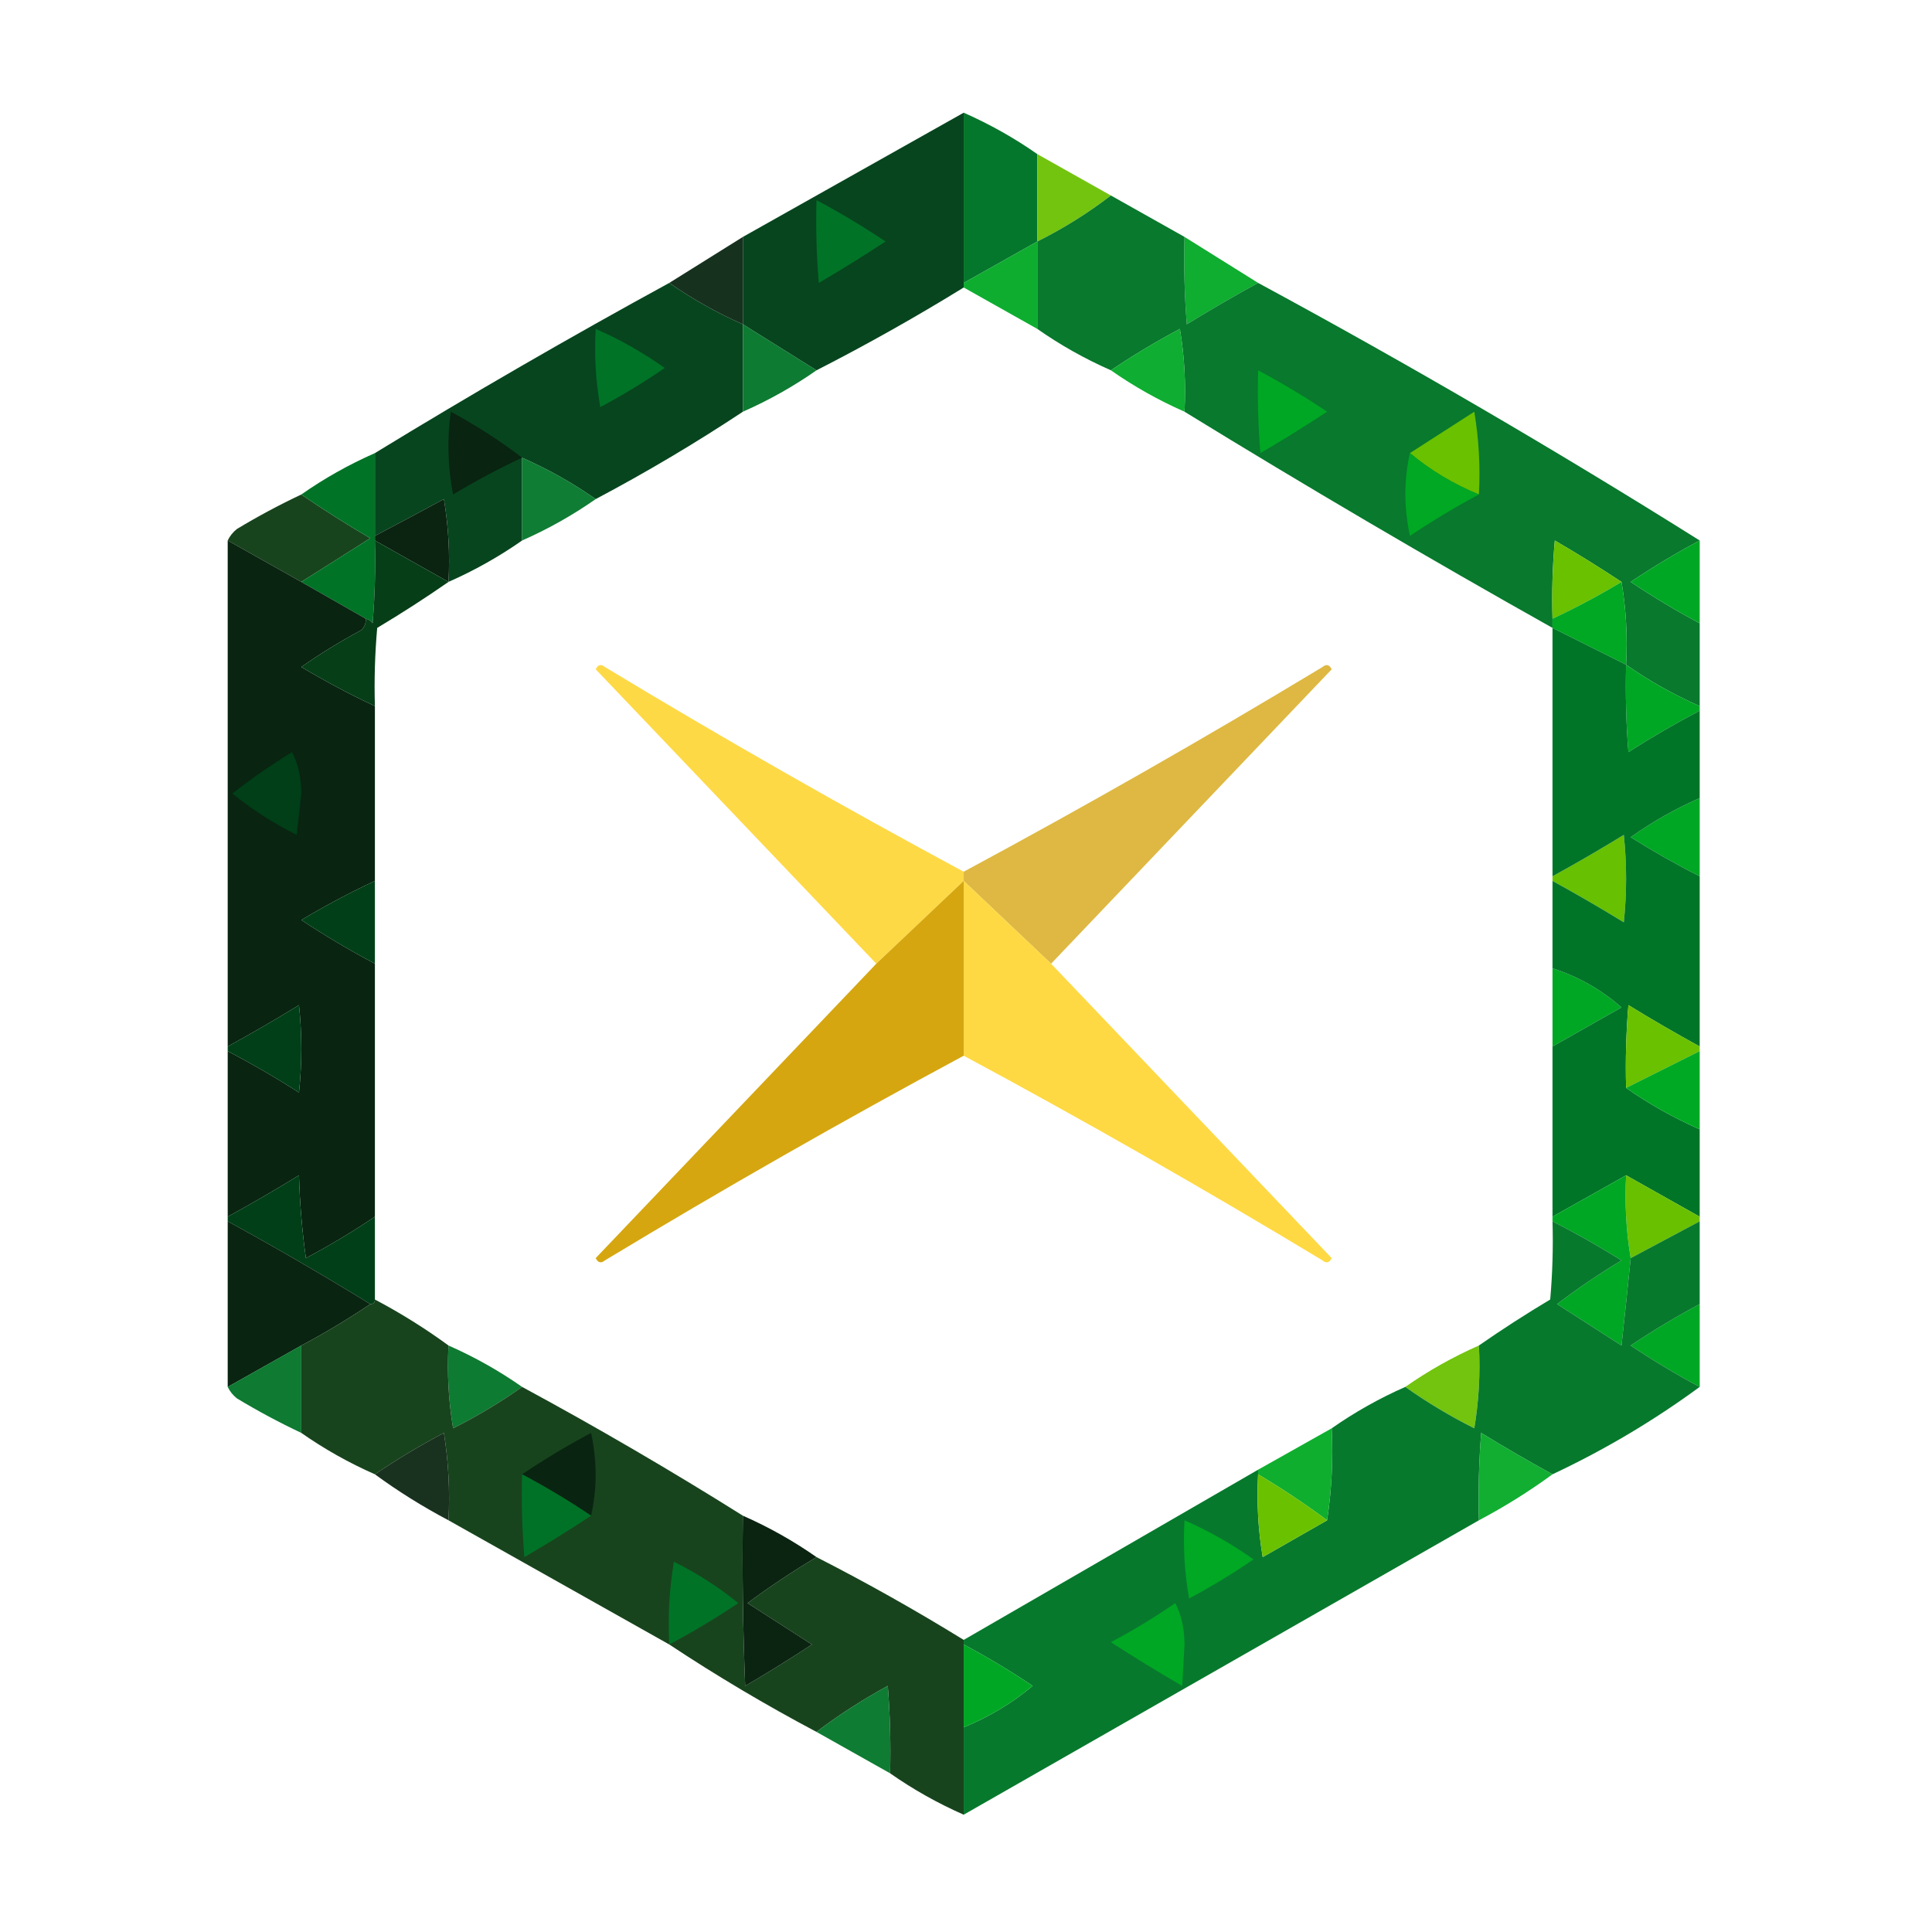 <?xml version="1.0" encoding="UTF-8"?>
<!DOCTYPE svg PUBLIC "-//W3C//DTD SVG 1.1//EN" "http://www.w3.org/Graphics/SVG/1.1/DTD/svg11.dtd">
<svg xmlns="http://www.w3.org/2000/svg" version="1.1" width="420px" height="420px" style="shape-rendering:geometricPrecision; text-rendering:geometricPrecision; image-rendering:optimizeQuality; fill-rule:evenodd; clip-rule:evenodd" xmlns:xlink="http://www.w3.org/1999/xlink">
<g><path style="opacity:0.969" fill="#004018" d="M 209.5,24.5 C 209.5,36.833 209.5,49.167 209.5,61.5C 209.5,61.833 209.5,62.167 209.5,62.5C 199.072,68.928 188.406,74.928 177.5,80.5C 172.203,77.181 166.869,73.847 161.5,70.5C 161.5,64.167 161.5,57.833 161.5,51.5C 177.517,42.472 193.517,33.472 209.5,24.5 Z"/></g>
<g><path style="opacity:0.978" fill="#007528" d="M 209.5,24.5 C 215.165,26.997 220.498,29.997 225.5,33.5C 225.5,39.833 225.5,46.167 225.5,52.5C 220.167,55.5 214.833,58.5 209.5,61.5C 209.5,49.167 209.5,36.833 209.5,24.5 Z"/></g>
<g><path style="opacity:0.939" fill="#6bc100" d="M 225.5,33.5 C 230.833,36.5 236.167,39.5 241.5,42.5C 236.539,46.32 231.206,49.653 225.5,52.5C 225.5,46.167 225.5,39.833 225.5,33.5 Z"/></g>
<g><path style="opacity:1" fill="#007327" d="M 177.5,43.5 C 182.638,46.237 187.638,49.237 192.5,52.5C 187.751,55.625 182.917,58.625 178,61.5C 177.501,55.509 177.334,49.509 177.5,43.5 Z"/></g>
<g><path style="opacity:0.941" fill="#092411" d="M 161.5,51.5 C 161.5,57.833 161.5,64.167 161.5,70.5C 155.835,68.003 150.502,65.003 145.5,61.5C 150.797,58.181 156.131,54.847 161.5,51.5 Z"/></g>
<g><path style="opacity:0.938" fill="#00a824" d="M 257.5,51.5 C 262.869,54.847 268.203,58.181 273.5,61.5C 268.279,64.362 263.112,67.362 258,70.5C 257.5,64.175 257.334,57.842 257.5,51.5 Z"/></g>
<g><path style="opacity:0.943" fill="#00a824" d="M 225.5,52.5 C 225.5,58.833 225.5,65.167 225.5,71.5C 220.167,68.5 214.833,65.5 209.5,62.5C 209.5,62.167 209.5,61.833 209.5,61.5C 214.833,58.5 220.167,55.5 225.5,52.5 Z"/></g>
<g><path style="opacity:0.969" fill="#004018" d="M 145.5,61.5 C 150.502,65.003 155.835,68.003 161.5,70.5C 161.5,76.833 161.5,83.167 161.5,89.5C 151.199,96.322 140.533,102.656 129.5,108.5C 124.498,104.997 119.165,101.997 113.5,99.5C 113.5,105.5 113.5,111.5 113.5,117.5C 108.498,121.003 103.165,124.003 97.5,126.5C 97.829,120.463 97.496,114.463 96.5,108.5C 91.466,111.224 86.466,113.891 81.5,116.5C 81.5,110.5 81.5,104.5 81.5,98.5C 102.498,85.665 123.832,73.332 145.5,61.5 Z"/></g>
<g><path style="opacity:0.966" fill="#007527" d="M 241.5,42.5 C 246.833,45.5 252.167,48.5 257.5,51.5C 257.334,57.842 257.5,64.175 258,70.5C 263.112,67.362 268.279,64.362 273.5,61.5C 306.164,79.161 338.164,97.827 369.5,117.5C 364.362,120.237 359.362,123.237 354.5,126.5C 359.362,129.763 364.362,132.763 369.5,135.5C 369.5,141.5 369.5,147.5 369.5,153.5C 363.87,151.019 358.537,148.019 353.5,144.5C 353.823,138.31 353.49,132.31 352.5,126.5C 347.815,123.4 342.981,120.4 338,117.5C 337.501,123.157 337.334,128.824 337.5,134.5C 337.5,135.167 337.5,135.833 337.5,136.5C 310.469,121.323 283.802,105.656 257.5,89.5C 257.829,83.463 257.496,77.463 256.5,71.5C 251.271,74.274 246.271,77.274 241.5,80.5C 235.835,78.003 230.502,75.003 225.5,71.5C 225.5,65.167 225.5,58.833 225.5,52.5C 231.206,49.653 236.539,46.32 241.5,42.5 Z"/></g>
<g><path style="opacity:1" fill="#007327" d="M 129.5,71.5 C 134.797,73.815 139.797,76.648 144.5,80C 140,83.085 135.333,85.918 130.5,88.5C 129.505,82.872 129.171,77.206 129.5,71.5 Z"/></g>
<g><path style="opacity:0.942" fill="#007427" d="M 161.5,70.5 C 166.869,73.847 172.203,77.181 177.5,80.5C 172.498,84.003 167.165,87.003 161.5,89.5C 161.5,83.167 161.5,76.833 161.5,70.5 Z"/></g>
<g><path style="opacity:0.941" fill="#00a824" d="M 257.5,89.5 C 251.835,87.003 246.502,84.003 241.5,80.5C 246.271,77.274 251.271,74.274 256.5,71.5C 257.496,77.463 257.829,83.463 257.5,89.5 Z"/></g>
<g><path style="opacity:1" fill="#00a724" d="M 273.5,80.5 C 278.638,83.237 283.638,86.237 288.5,89.5C 283.751,92.625 278.917,95.625 274,98.5C 273.501,92.509 273.334,86.509 273.5,80.5 Z"/></g>
<g><path style="opacity:1" fill="#092411" d="M 113.5,99.5 C 108.395,101.887 103.395,104.554 98.5,107.5C 97.336,101.528 97.17,95.528 98,89.5C 103.561,92.511 108.728,95.845 113.5,99.5 Z"/></g>
<g><path style="opacity:1" fill="#69c100" d="M 321.5,107.5 C 315.995,105.251 310.995,102.251 306.5,98.5C 311.102,95.524 315.769,92.524 320.5,89.5C 321.496,95.463 321.829,101.463 321.5,107.5 Z"/></g>
<g><path style="opacity:0.936" fill="#007427" d="M 113.5,99.5 C 119.165,101.997 124.498,104.997 129.5,108.5C 124.463,112.019 119.13,115.019 113.5,117.5C 113.5,111.5 113.5,105.5 113.5,99.5 Z"/></g>
<g><path style="opacity:1" fill="#00a823" d="M 306.5,98.5 C 310.995,102.251 315.995,105.251 321.5,107.5C 316.398,110.223 311.398,113.223 306.5,116.5C 305.183,110.346 305.183,104.346 306.5,98.5 Z"/></g>
<g><path style="opacity:0.968" fill="#113e16" d="M 65.5,107.5 C 70.326,110.804 75.326,113.97 80.5,117C 75.436,120.191 70.436,123.358 65.5,126.5C 60.167,123.5 54.833,120.5 49.5,117.5C 49.953,116.542 50.62,115.708 51.5,115C 56.075,112.242 60.742,109.742 65.5,107.5 Z"/></g>
<g><path style="opacity:1" fill="#0a2411" d="M 97.5,126.5 C 92.167,123.5 86.833,120.5 81.5,117.5C 81.5,117.167 81.5,116.833 81.5,116.5C 86.466,113.891 91.466,111.224 96.5,108.5C 97.496,114.463 97.829,120.463 97.5,126.5 Z"/></g>
<g><path style="opacity:1" fill="#007327" d="M 81.5,98.5 C 81.5,104.5 81.5,110.5 81.5,116.5C 81.5,116.833 81.5,117.167 81.5,117.5C 81.666,123.509 81.499,129.509 81,135.5C 80.617,134.944 80.117,134.611 79.5,134.5C 74.833,131.833 70.167,129.167 65.5,126.5C 70.436,123.358 75.436,120.191 80.5,117C 75.326,113.97 70.326,110.804 65.5,107.5C 70.502,103.997 75.835,100.997 81.5,98.5 Z"/></g>
<g><path style="opacity:1" fill="#092411" d="M 49.5,117.5 C 54.833,120.5 60.167,123.5 65.5,126.5C 70.167,129.167 74.833,131.833 79.5,134.5C 79.586,135.496 79.252,136.329 78.5,137C 73.999,139.416 69.666,142.083 65.5,145C 70.729,148.113 76.062,150.947 81.5,153.5C 81.5,166.167 81.5,178.833 81.5,191.5C 76.062,194.053 70.729,196.887 65.5,200C 70.696,203.43 76.029,206.597 81.5,209.5C 81.5,227.833 81.5,246.167 81.5,264.5C 76.694,267.74 71.694,270.74 66.5,273.5C 65.67,267.528 65.17,261.528 65,255.5C 59.888,258.638 54.721,261.638 49.5,264.5C 49.5,252.5 49.5,240.5 49.5,228.5C 54.779,231.273 59.946,234.273 65,237.5C 65.667,231.167 65.667,224.833 65,218.5C 59.888,221.638 54.721,224.638 49.5,227.5C 49.5,190.833 49.5,154.167 49.5,117.5 Z"/></g>
<g><path style="opacity:1" fill="#69c100" d="M 352.5,126.5 C 347.632,129.434 342.632,132.1 337.5,134.5C 337.334,128.824 337.501,123.157 338,117.5C 342.981,120.4 347.815,123.4 352.5,126.5 Z"/></g>
<g><path style="opacity:1" fill="#00a724" d="M 369.5,117.5 C 369.5,123.5 369.5,129.5 369.5,135.5C 364.362,132.763 359.362,129.763 354.5,126.5C 359.362,123.237 364.362,120.237 369.5,117.5 Z"/></g>
<g><path style="opacity:1" fill="#00a823" d="M 352.5,126.5 C 353.49,132.31 353.823,138.31 353.5,144.5C 348.167,141.833 342.833,139.167 337.5,136.5C 337.5,135.833 337.5,135.167 337.5,134.5C 342.632,132.1 347.632,129.434 352.5,126.5 Z"/></g>
<g><path style="opacity:1" fill="#063e17" d="M 81.5,117.5 C 86.833,120.5 92.167,123.5 97.5,126.5C 92.508,129.97 87.341,133.304 82,136.5C 81.501,142.157 81.334,147.824 81.5,153.5C 76.062,150.947 70.729,148.113 65.5,145C 69.666,142.083 73.999,139.416 78.5,137C 79.252,136.329 79.586,135.496 79.5,134.5C 80.117,134.611 80.617,134.944 81,135.5C 81.499,129.509 81.666,123.509 81.5,117.5 Z"/></g>
<g><path style="opacity:0.924" fill="#fed638" d="M 209.5,189.5 C 209.5,190.167 209.5,190.833 209.5,191.5C 203.167,197.5 196.833,203.5 190.5,209.5C 170.188,188.187 149.855,166.854 129.5,145.5C 130.002,144.479 130.668,144.312 131.5,145C 157.148,160.489 183.148,175.322 209.5,189.5 Z"/></g>
<g><path style="opacity:0.925" fill="#dbb233" d="M 228.5,209.5 C 222.167,203.5 215.833,197.5 209.5,191.5C 209.5,190.833 209.5,190.167 209.5,189.5C 235.852,175.322 261.852,160.489 287.5,145C 288.332,144.312 288.998,144.479 289.5,145.5C 269.145,166.854 248.812,188.187 228.5,209.5 Z"/></g>
<g><path style="opacity:1" fill="#00a724" d="M 353.5,144.5 C 358.537,148.019 363.87,151.019 369.5,153.5C 369.5,153.833 369.5,154.167 369.5,154.5C 364.221,157.273 359.054,160.273 354,163.5C 353.5,157.175 353.334,150.842 353.5,144.5 Z"/></g>
<g><path style="opacity:1" fill="#003f17" d="M 63.5,163.5 C 64.816,166.087 65.483,169.087 65.5,172.5C 65.167,175.5 64.833,178.5 64.5,181.5C 59.457,178.985 54.79,175.985 50.5,172.5C 54.688,169.243 59.021,166.243 63.5,163.5 Z"/></g>
<g><path style="opacity:1" fill="#00a724" d="M 369.5,173.5 C 369.5,179.167 369.5,184.833 369.5,190.5C 364.406,187.923 359.406,185.089 354.5,182C 359.23,178.636 364.23,175.803 369.5,173.5 Z"/></g>
<g><path style="opacity:1" fill="#67c001" d="M 337.5,191.5 C 337.5,191.167 337.5,190.833 337.5,190.5C 342.721,187.638 347.888,184.638 353,181.5C 353.667,187.833 353.667,194.167 353,200.5C 347.888,197.362 342.721,194.362 337.5,191.5 Z"/></g>
<g><path style="opacity:1" fill="#003f17" d="M 81.5,191.5 C 81.5,197.5 81.5,203.5 81.5,209.5C 76.029,206.597 70.696,203.43 65.5,200C 70.729,196.887 76.062,194.053 81.5,191.5 Z"/></g>
<g><path style="opacity:0.941" fill="#fed638" d="M 209.5,191.5 C 215.833,197.5 222.167,203.5 228.5,209.5C 248.812,230.813 269.145,252.146 289.5,273.5C 288.998,274.521 288.332,274.688 287.5,274C 261.852,258.511 235.852,243.678 209.5,229.5C 209.5,216.833 209.5,204.167 209.5,191.5 Z"/></g>
<g><path style="opacity:0.941" fill="#d2a000" d="M 209.5,191.5 C 209.5,204.167 209.5,216.833 209.5,229.5C 183.148,243.678 157.148,258.511 131.5,274C 130.668,274.688 130.002,274.521 129.5,273.5C 149.855,252.146 170.188,230.813 190.5,209.5C 196.833,203.5 203.167,197.5 209.5,191.5 Z"/></g>
<g><path style="opacity:1" fill="#00a724" d="M 337.5,210.5 C 343.095,212.297 348.095,215.13 352.5,219C 347.473,221.845 342.473,224.679 337.5,227.5C 337.5,221.833 337.5,216.167 337.5,210.5 Z"/></g>
<g><path style="opacity:1" fill="#003f17" d="M 49.5,228.5 C 49.5,228.167 49.5,227.833 49.5,227.5C 54.721,224.638 59.888,221.638 65,218.5C 65.667,224.833 65.667,231.167 65,237.5C 59.946,234.273 54.779,231.273 49.5,228.5 Z"/></g>
<g><path style="opacity:1" fill="#007527" d="M 337.5,136.5 C 342.833,139.167 348.167,141.833 353.5,144.5C 353.334,150.842 353.5,157.175 354,163.5C 359.054,160.273 364.221,157.273 369.5,154.5C 369.5,160.833 369.5,167.167 369.5,173.5C 364.23,175.803 359.23,178.636 354.5,182C 359.406,185.089 364.406,187.923 369.5,190.5C 369.5,202.833 369.5,215.167 369.5,227.5C 364.279,224.638 359.112,221.638 354,218.5C 353.501,224.491 353.334,230.491 353.5,236.5C 358.502,240.003 363.835,243.003 369.5,245.5C 369.5,251.833 369.5,258.167 369.5,264.5C 364.167,261.5 358.833,258.5 353.5,255.5C 348.167,258.5 342.833,261.5 337.5,264.5C 337.5,252.167 337.5,239.833 337.5,227.5C 342.473,224.679 347.473,221.845 352.5,219C 348.095,215.13 343.095,212.297 337.5,210.5C 337.5,204.167 337.5,197.833 337.5,191.5C 342.721,194.362 347.888,197.362 353,200.5C 353.667,194.167 353.667,187.833 353,181.5C 347.888,184.638 342.721,187.638 337.5,190.5C 337.5,172.5 337.5,154.5 337.5,136.5 Z"/></g>
<g><path style="opacity:1" fill="#69c100" d="M 369.5,227.5 C 369.5,227.833 369.5,228.167 369.5,228.5C 364.167,231.167 358.833,233.833 353.5,236.5C 353.334,230.491 353.501,224.491 354,218.5C 359.112,221.638 364.279,224.638 369.5,227.5 Z"/></g>
<g><path style="opacity:1" fill="#00a923" d="M 369.5,228.5 C 369.5,234.167 369.5,239.833 369.5,245.5C 363.835,243.003 358.502,240.003 353.5,236.5C 358.833,233.833 364.167,231.167 369.5,228.5 Z"/></g>
<g><path style="opacity:1" fill="#68c000" d="M 353.5,255.5 C 358.833,258.5 364.167,261.5 369.5,264.5C 369.5,264.833 369.5,265.167 369.5,265.5C 364.5,268.167 359.5,270.833 354.5,273.5C 353.51,267.69 353.177,261.69 353.5,255.5 Z"/></g>
<g><path style="opacity:1" fill="#003f17" d="M 81.5,264.5 C 81.5,270.5 81.5,276.5 81.5,282.5C 81.5,283.167 81.167,283.5 80.5,283.5C 70.366,277.263 60.032,271.263 49.5,265.5C 49.5,265.167 49.5,264.833 49.5,264.5C 54.721,261.638 59.888,258.638 65,255.5C 65.17,261.528 65.67,267.528 66.5,273.5C 71.694,270.74 76.694,267.74 81.5,264.5 Z"/></g>
<g><path style="opacity:1" fill="#092411" d="M 49.5,265.5 C 60.032,271.263 70.366,277.263 80.5,283.5C 75.701,286.737 70.701,289.737 65.5,292.5C 60.167,295.5 54.833,298.5 49.5,301.5C 49.5,289.5 49.5,277.5 49.5,265.5 Z"/></g>
<g><path style="opacity:1" fill="#00a724" d="M 353.5,255.5 C 353.177,261.69 353.51,267.69 354.5,273.5C 353.871,279.78 353.204,286.114 352.5,292.5C 347.797,289.486 343.13,286.486 338.5,283.5C 342.957,280.099 347.623,276.932 352.5,274C 347.611,270.939 342.611,268.105 337.5,265.5C 337.5,265.167 337.5,264.833 337.5,264.5C 342.833,261.5 348.167,258.5 353.5,255.5 Z"/></g>
<g><path style="opacity:1" fill="#00a724" d="M 369.5,283.5 C 369.5,289.5 369.5,295.5 369.5,301.5C 364.362,298.763 359.362,295.763 354.5,292.5C 359.362,289.237 364.362,286.237 369.5,283.5 Z"/></g>
<g><path style="opacity:0.942" fill="#007427" d="M 97.5,292.5 C 103.165,294.997 108.498,297.997 113.5,301.5C 108.802,304.836 103.802,307.836 98.5,310.5C 97.504,304.537 97.171,298.537 97.5,292.5 Z"/></g>
<g><path style="opacity:0.942" fill="#6ac100" d="M 321.5,292.5 C 321.829,298.537 321.496,304.537 320.5,310.5C 315.198,307.836 310.198,304.836 305.5,301.5C 310.502,297.997 315.835,294.997 321.5,292.5 Z"/></g>
<g><path style="opacity:0.942" fill="#007327" d="M 65.5,292.5 C 65.5,298.833 65.5,305.167 65.5,311.5C 60.742,309.258 56.075,306.758 51.5,304C 50.62,303.292 49.953,302.458 49.5,301.5C 54.833,298.5 60.167,295.5 65.5,292.5 Z"/></g>
<g><path style="opacity:0.966" fill="#113e16" d="M 81.5,282.5 C 87.122,285.472 92.455,288.805 97.5,292.5C 97.171,298.537 97.504,304.537 98.5,310.5C 103.802,307.836 108.802,304.836 113.5,301.5C 129.836,310.332 145.836,319.665 161.5,329.5C 161.333,341.838 161.5,354.171 162,366.5C 166.917,363.625 171.751,360.625 176.5,357.5C 171.833,354.5 167.167,351.5 162.5,348.5C 167.357,344.908 172.357,341.575 177.5,338.5C 188.406,344.072 199.072,350.072 209.5,356.5C 209.5,356.833 209.5,357.167 209.5,357.5C 209.5,363.5 209.5,369.5 209.5,375.5C 209.5,381.833 209.5,388.167 209.5,394.5C 203.835,392.003 198.502,389.003 193.5,385.5C 193.666,379.158 193.5,372.825 193,366.5C 187.513,369.484 182.347,372.817 177.5,376.5C 166.467,370.656 155.801,364.322 145.5,357.5C 129.517,348.528 113.517,339.528 97.5,330.5C 97.83,324.132 97.496,317.798 96.5,311.5C 91.271,314.274 86.271,317.274 81.5,320.5C 75.835,318.003 70.502,315.003 65.5,311.5C 65.5,305.167 65.5,298.833 65.5,292.5C 70.701,289.737 75.701,286.737 80.5,283.5C 81.167,283.5 81.5,283.167 81.5,282.5 Z"/></g>
<g><path style="opacity:0.972" fill="#007527" d="M 337.5,265.5 C 342.611,268.105 347.611,270.939 352.5,274C 347.623,276.932 342.957,280.099 338.5,283.5C 343.13,286.486 347.797,289.486 352.5,292.5C 353.204,286.114 353.871,279.78 354.5,273.5C 359.5,270.833 364.5,268.167 369.5,265.5C 369.5,271.5 369.5,277.5 369.5,283.5C 364.362,286.237 359.362,289.237 354.5,292.5C 359.362,295.763 364.362,298.763 369.5,301.5C 359.502,308.837 348.835,315.171 337.5,320.5C 332.279,317.638 327.112,314.638 322,311.5C 321.5,317.825 321.334,324.158 321.5,330.5C 284.139,351.845 246.806,373.179 209.5,394.5C 209.5,388.167 209.5,381.833 209.5,375.5C 214.978,373.263 219.978,370.263 224.5,366.5C 219.638,363.237 214.638,360.237 209.5,357.5C 209.5,357.167 209.5,356.833 209.5,356.5C 230.833,344.167 252.167,331.833 273.5,319.5C 273.5,319.833 273.5,320.167 273.5,320.5C 273.171,326.537 273.504,332.537 274.5,338.5C 279.194,335.821 283.861,333.155 288.5,330.5C 289.491,324.021 289.824,317.354 289.5,310.5C 294.537,306.981 299.87,303.981 305.5,301.5C 310.198,304.836 315.198,307.836 320.5,310.5C 321.496,304.537 321.829,298.537 321.5,292.5C 326.492,289.03 331.659,285.696 337,282.5C 337.499,276.843 337.666,271.176 337.5,265.5 Z"/></g>
<g><path style="opacity:0.939" fill="#00a923" d="M 289.5,310.5 C 289.824,317.354 289.491,324.021 288.5,330.5C 283.709,326.932 278.709,323.598 273.5,320.5C 273.5,320.167 273.5,319.833 273.5,319.5C 278.833,316.5 284.167,313.5 289.5,310.5 Z"/></g>
<g><path style="opacity:0.934" fill="#0a2411" d="M 97.5,330.5 C 91.878,327.528 86.545,324.195 81.5,320.5C 86.271,317.274 91.271,314.274 96.5,311.5C 97.496,317.798 97.83,324.132 97.5,330.5 Z"/></g>
<g><path style="opacity:1" fill="#092511" d="M 128.5,329.5 C 123.701,326.263 118.701,323.263 113.5,320.5C 118.271,317.274 123.271,314.274 128.5,311.5C 129.817,317.654 129.817,323.654 128.5,329.5 Z"/></g>
<g><path style="opacity:0.931" fill="#00a824" d="M 337.5,320.5 C 332.455,324.195 327.122,327.528 321.5,330.5C 321.334,324.158 321.5,317.825 322,311.5C 327.112,314.638 332.279,317.638 337.5,320.5 Z"/></g>
<g><path style="opacity:1" fill="#007227" d="M 113.5,320.5 C 118.701,323.263 123.701,326.263 128.5,329.5C 123.815,332.6 118.981,335.6 114,338.5C 113.501,332.509 113.334,326.509 113.5,320.5 Z"/></g>
<g><path style="opacity:1" fill="#69c100" d="M 273.5,320.5 C 278.709,323.598 283.709,326.932 288.5,330.5C 283.861,333.155 279.194,335.821 274.5,338.5C 273.504,332.537 273.171,326.537 273.5,320.5 Z"/></g>
<g><path style="opacity:1" fill="#00a824" d="M 257.5,330.5 C 262.77,332.803 267.77,335.636 272.5,339C 268,342.085 263.333,344.918 258.5,347.5C 257.505,341.872 257.171,336.206 257.5,330.5 Z"/></g>
<g><path style="opacity:1" fill="#007327" d="M 145.5,357.5 C 145.171,351.463 145.504,345.463 146.5,339.5C 151.543,342.015 156.21,345.015 160.5,348.5C 155.638,351.763 150.638,354.763 145.5,357.5 Z"/></g>
<g><path style="opacity:1" fill="#00a724" d="M 255.5,348.5 C 256.816,351.087 257.483,354.087 257.5,357.5C 257.333,360.5 257.167,363.5 257,366.5C 251.75,363.459 246.583,360.292 241.5,357C 246.397,354.392 251.063,351.559 255.5,348.5 Z"/></g>
<g><path style="opacity:1" fill="#0a2411" d="M 161.5,329.5 C 167.165,331.997 172.498,334.997 177.5,338.5C 172.357,341.575 167.357,344.908 162.5,348.5C 167.167,351.5 171.833,354.5 176.5,357.5C 171.751,360.625 166.917,363.625 162,366.5C 161.5,354.171 161.333,341.838 161.5,329.5 Z"/></g>
<g><path style="opacity:1" fill="#00a724" d="M 209.5,357.5 C 214.638,360.237 219.638,363.237 224.5,366.5C 219.978,370.263 214.978,373.263 209.5,375.5C 209.5,369.5 209.5,363.5 209.5,357.5 Z"/></g>
<g><path style="opacity:0.939" fill="#007427" d="M 193.5,385.5 C 188.167,382.5 182.833,379.5 177.5,376.5C 182.347,372.817 187.513,369.484 193,366.5C 193.5,372.825 193.666,379.158 193.5,385.5 Z"/></g>
</svg>
